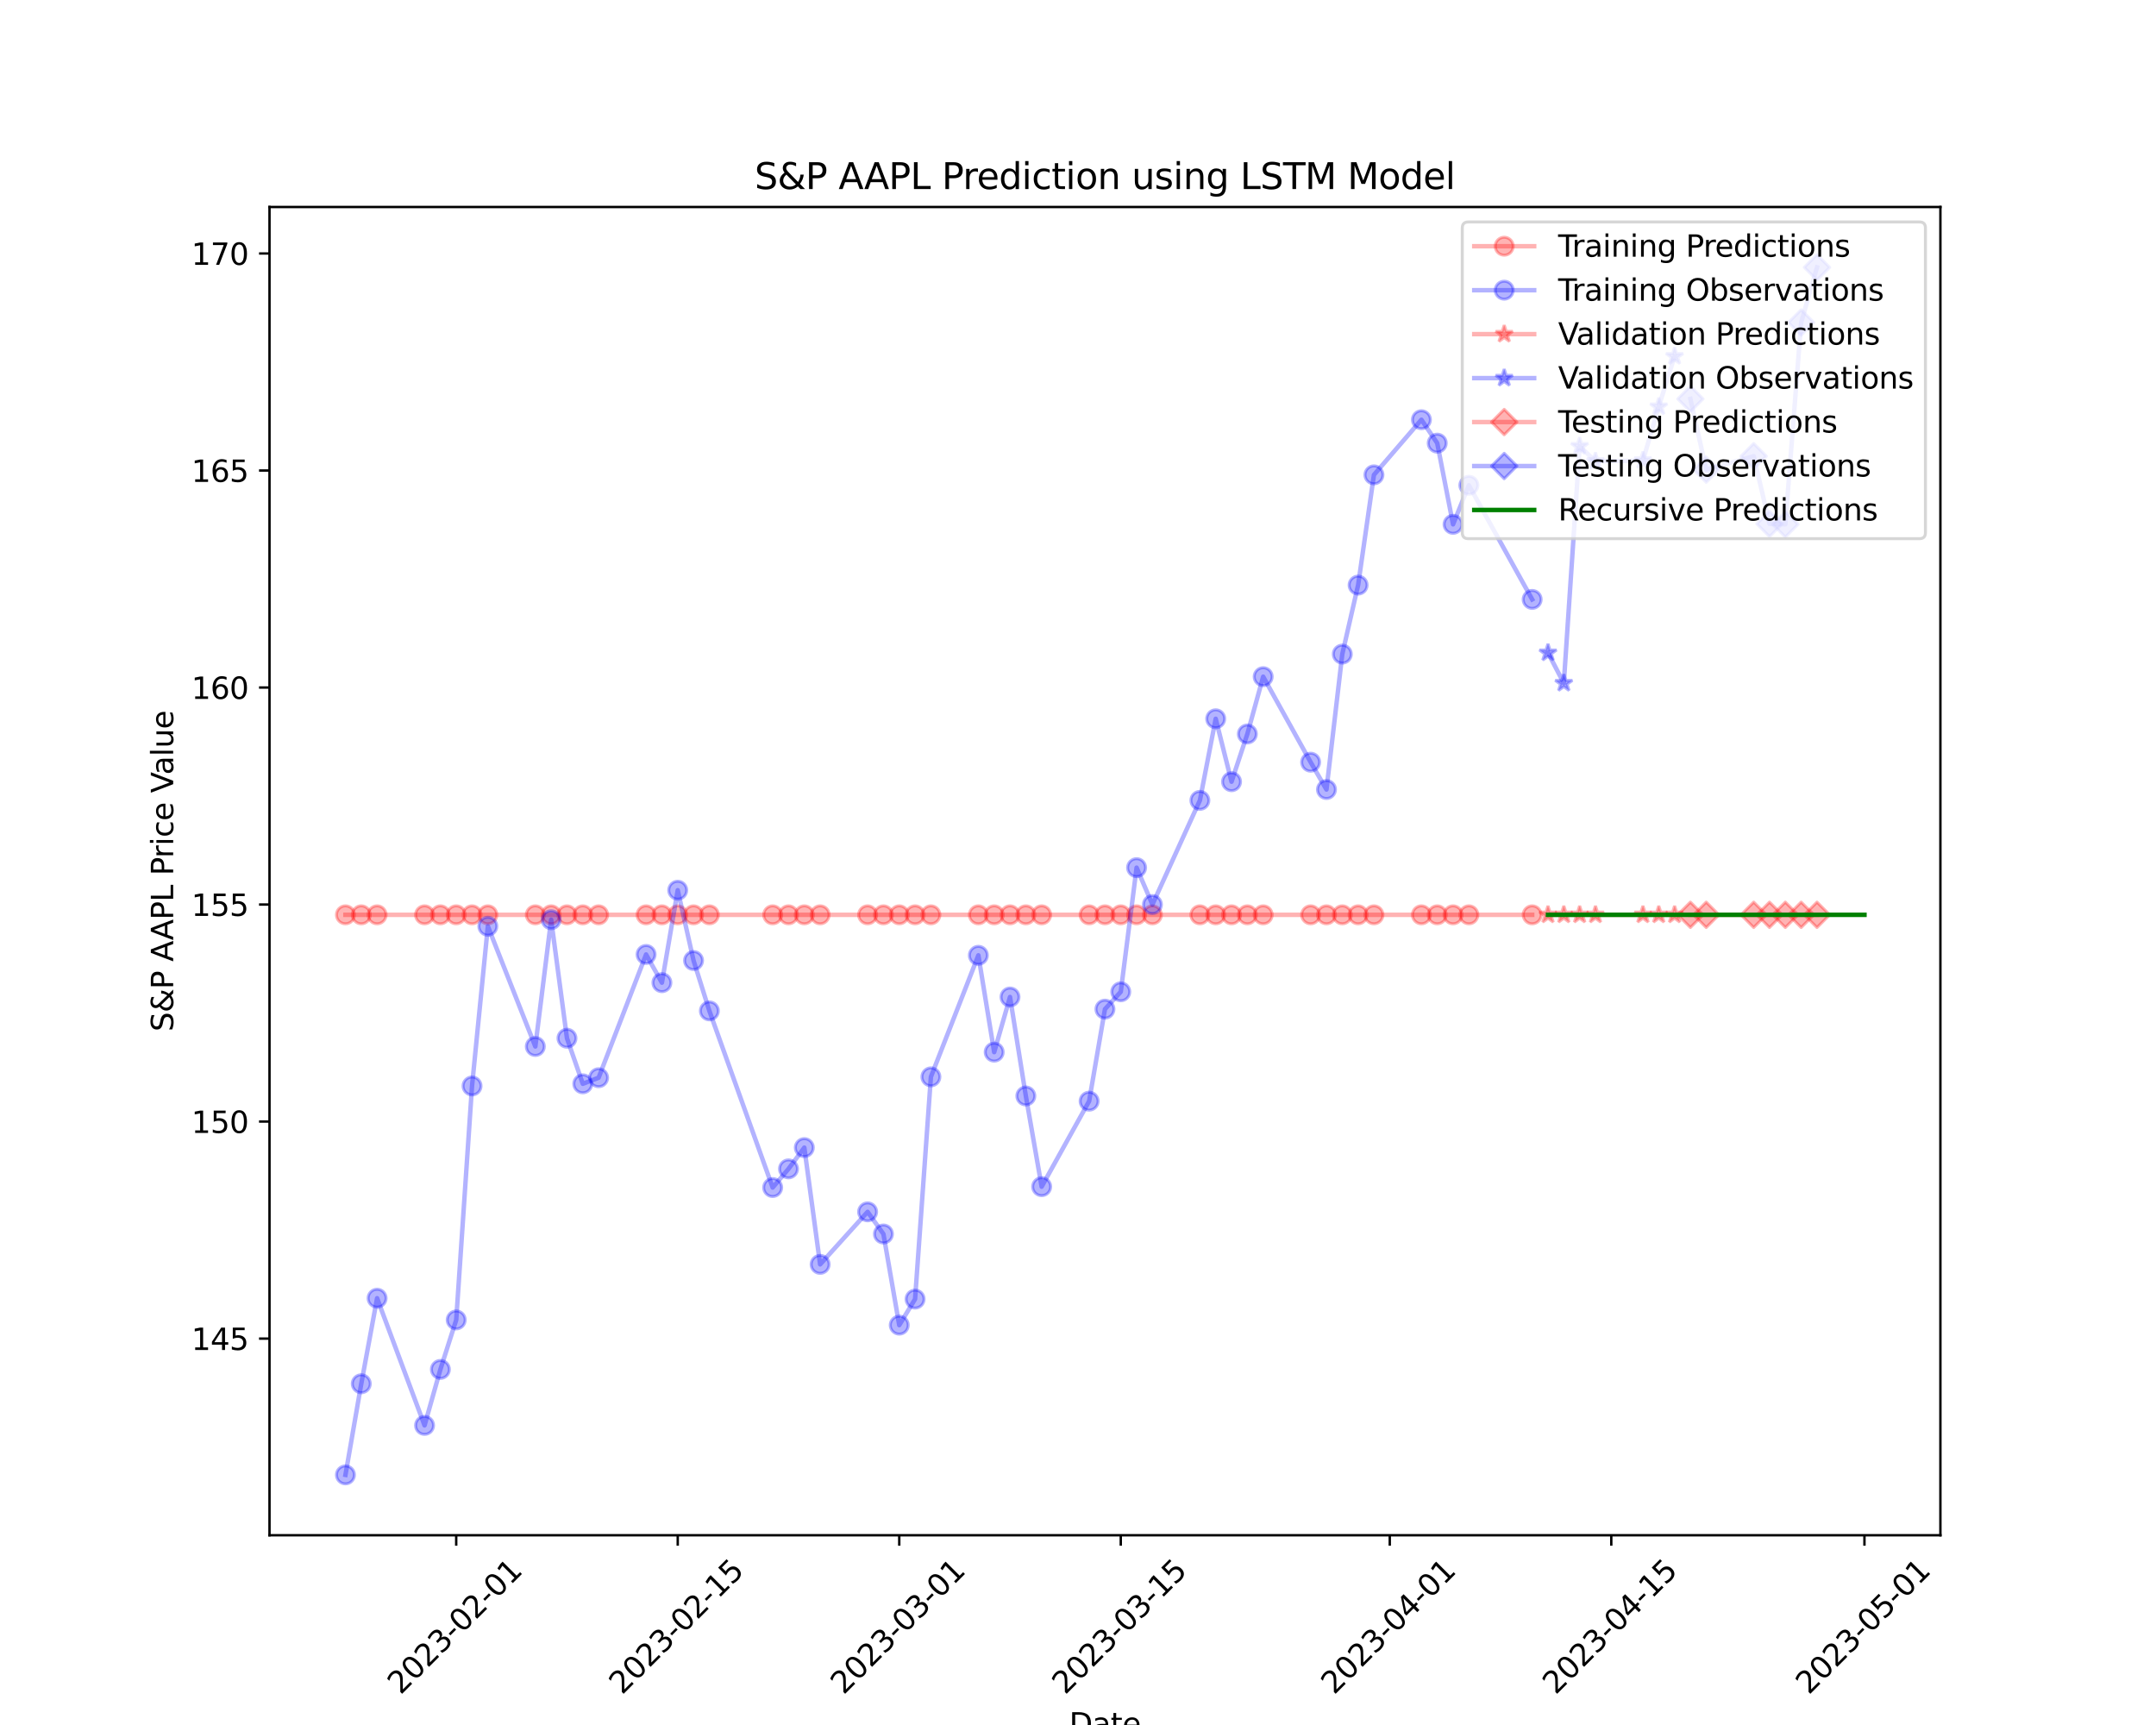 <?xml version="1.0" encoding="utf-8" standalone="no"?>
<!DOCTYPE svg PUBLIC "-//W3C//DTD SVG 1.1//EN"
  "http://www.w3.org/Graphics/SVG/1.1/DTD/svg11.dtd">
<svg xmlns:xlink="http://www.w3.org/1999/xlink" width="720pt" height="576pt" viewBox="0 0 720 576" xmlns="http://www.w3.org/2000/svg" version="1.1">
 <defs>
  <style type="text/css">*{stroke-linejoin: round; stroke-linecap: butt}</style>
 </defs>
 <g id="figure_1">
  <g id="patch_1">
   <path d="M 0 576 
L 720 576 
L 720 0 
L 0 0 
z
" style="fill: #ffffff"/>
  </g>
  <g id="axes_1">
   <g id="patch_2">
    <path d="M 90 512.64 
L 648 512.64 
L 648 69.12 
L 90 69.12 
z
" style="fill: #ffffff"/>
   </g>
   <g id="matplotlib.axis_1">
    <g id="xtick_1">
     <g id="line2d_1">
      <defs>
       <path id="me176cbee18" d="M 0 0 
L 0 3.5 
" style="stroke: #000000; stroke-width: 0.8"/>
      </defs>
      <g>
       <use xlink:href="#me176cbee18" x="152.352" y="512.64" style="stroke: #000000; stroke-width: 0.8"/>
      </g>
     </g>
     <g id="text_1">
      <!-- 2023-02-01 -->
      <g transform="translate(133.756 566.107) rotate(-45) scale(0.1 -0.1)">
       <defs>
        <path id="DejaVuSans-32" d="M 1228 531 
L 3431 531 
L 3431 0 
L 469 0 
L 469 531 
Q 828 903 1448 1529 
Q 2069 2156 2228 2338 
Q 2531 2678 2651 2914 
Q 2772 3150 2772 3378 
Q 2772 3750 2511 3984 
Q 2250 4219 1831 4219 
Q 1534 4219 1204 4116 
Q 875 4013 500 3803 
L 500 4441 
Q 881 4594 1212 4672 
Q 1544 4750 1819 4750 
Q 2544 4750 2975 4387 
Q 3406 4025 3406 3419 
Q 3406 3131 3298 2873 
Q 3191 2616 2906 2266 
Q 2828 2175 2409 1742 
Q 1991 1309 1228 531 
z
" transform="scale(0.016)"/>
        <path id="DejaVuSans-30" d="M 2034 4250 
Q 1547 4250 1301 3770 
Q 1056 3291 1056 2328 
Q 1056 1369 1301 889 
Q 1547 409 2034 409 
Q 2525 409 2770 889 
Q 3016 1369 3016 2328 
Q 3016 3291 2770 3770 
Q 2525 4250 2034 4250 
z
M 2034 4750 
Q 2819 4750 3233 4129 
Q 3647 3509 3647 2328 
Q 3647 1150 3233 529 
Q 2819 -91 2034 -91 
Q 1250 -91 836 529 
Q 422 1150 422 2328 
Q 422 3509 836 4129 
Q 1250 4750 2034 4750 
z
" transform="scale(0.016)"/>
        <path id="DejaVuSans-33" d="M 2597 2516 
Q 3050 2419 3304 2112 
Q 3559 1806 3559 1356 
Q 3559 666 3084 287 
Q 2609 -91 1734 -91 
Q 1441 -91 1130 -33 
Q 819 25 488 141 
L 488 750 
Q 750 597 1062 519 
Q 1375 441 1716 441 
Q 2309 441 2620 675 
Q 2931 909 2931 1356 
Q 2931 1769 2642 2001 
Q 2353 2234 1838 2234 
L 1294 2234 
L 1294 2753 
L 1863 2753 
Q 2328 2753 2575 2939 
Q 2822 3125 2822 3475 
Q 2822 3834 2567 4026 
Q 2313 4219 1838 4219 
Q 1578 4219 1281 4162 
Q 984 4106 628 3988 
L 628 4550 
Q 988 4650 1302 4700 
Q 1616 4750 1894 4750 
Q 2613 4750 3031 4423 
Q 3450 4097 3450 3541 
Q 3450 3153 3228 2886 
Q 3006 2619 2597 2516 
z
" transform="scale(0.016)"/>
        <path id="DejaVuSans-2d" d="M 313 2009 
L 1997 2009 
L 1997 1497 
L 313 1497 
L 313 2009 
z
" transform="scale(0.016)"/>
        <path id="DejaVuSans-31" d="M 794 531 
L 1825 531 
L 1825 4091 
L 703 3866 
L 703 4441 
L 1819 4666 
L 2450 4666 
L 2450 531 
L 3481 531 
L 3481 0 
L 794 0 
L 794 531 
z
" transform="scale(0.016)"/>
       </defs>
       <use xlink:href="#DejaVuSans-32"/>
       <use xlink:href="#DejaVuSans-30" x="63.623"/>
       <use xlink:href="#DejaVuSans-32" x="127.246"/>
       <use xlink:href="#DejaVuSans-33" x="190.869"/>
       <use xlink:href="#DejaVuSans-2d" x="254.492"/>
       <use xlink:href="#DejaVuSans-30" x="290.576"/>
       <use xlink:href="#DejaVuSans-32" x="354.199"/>
       <use xlink:href="#DejaVuSans-2d" x="417.822"/>
       <use xlink:href="#DejaVuSans-30" x="453.906"/>
       <use xlink:href="#DejaVuSans-31" x="517.529"/>
      </g>
     </g>
    </g>
    <g id="xtick_2">
     <g id="line2d_2">
      <g>
       <use xlink:href="#me176cbee18" x="226.33" y="512.64" style="stroke: #000000; stroke-width: 0.8"/>
      </g>
     </g>
     <g id="text_2">
      <!-- 2023-02-15 -->
      <g transform="translate(207.734 566.107) rotate(-45) scale(0.1 -0.1)">
       <defs>
        <path id="DejaVuSans-35" d="M 691 4666 
L 3169 4666 
L 3169 4134 
L 1269 4134 
L 1269 2991 
Q 1406 3038 1543 3061 
Q 1681 3084 1819 3084 
Q 2600 3084 3056 2656 
Q 3513 2228 3513 1497 
Q 3513 744 3044 326 
Q 2575 -91 1722 -91 
Q 1428 -91 1123 -41 
Q 819 9 494 109 
L 494 744 
Q 775 591 1075 516 
Q 1375 441 1709 441 
Q 2250 441 2565 725 
Q 2881 1009 2881 1497 
Q 2881 1984 2565 2268 
Q 2250 2553 1709 2553 
Q 1456 2553 1204 2497 
Q 953 2441 691 2322 
L 691 4666 
z
" transform="scale(0.016)"/>
       </defs>
       <use xlink:href="#DejaVuSans-32"/>
       <use xlink:href="#DejaVuSans-30" x="63.623"/>
       <use xlink:href="#DejaVuSans-32" x="127.246"/>
       <use xlink:href="#DejaVuSans-33" x="190.869"/>
       <use xlink:href="#DejaVuSans-2d" x="254.492"/>
       <use xlink:href="#DejaVuSans-30" x="290.576"/>
       <use xlink:href="#DejaVuSans-32" x="354.199"/>
       <use xlink:href="#DejaVuSans-2d" x="417.822"/>
       <use xlink:href="#DejaVuSans-31" x="453.906"/>
       <use xlink:href="#DejaVuSans-35" x="517.529"/>
      </g>
     </g>
    </g>
    <g id="xtick_3">
     <g id="line2d_3">
      <g>
       <use xlink:href="#me176cbee18" x="300.307" y="512.64" style="stroke: #000000; stroke-width: 0.8"/>
      </g>
     </g>
     <g id="text_3">
      <!-- 2023-03-01 -->
      <g transform="translate(281.711 566.107) rotate(-45) scale(0.1 -0.1)">
       <use xlink:href="#DejaVuSans-32"/>
       <use xlink:href="#DejaVuSans-30" x="63.623"/>
       <use xlink:href="#DejaVuSans-32" x="127.246"/>
       <use xlink:href="#DejaVuSans-33" x="190.869"/>
       <use xlink:href="#DejaVuSans-2d" x="254.492"/>
       <use xlink:href="#DejaVuSans-30" x="290.576"/>
       <use xlink:href="#DejaVuSans-33" x="354.199"/>
       <use xlink:href="#DejaVuSans-2d" x="417.822"/>
       <use xlink:href="#DejaVuSans-30" x="453.906"/>
       <use xlink:href="#DejaVuSans-31" x="517.529"/>
      </g>
     </g>
    </g>
    <g id="xtick_4">
     <g id="line2d_4">
      <g>
       <use xlink:href="#me176cbee18" x="374.284" y="512.64" style="stroke: #000000; stroke-width: 0.8"/>
      </g>
     </g>
     <g id="text_4">
      <!-- 2023-03-15 -->
      <g transform="translate(355.688 566.107) rotate(-45) scale(0.1 -0.1)">
       <use xlink:href="#DejaVuSans-32"/>
       <use xlink:href="#DejaVuSans-30" x="63.623"/>
       <use xlink:href="#DejaVuSans-32" x="127.246"/>
       <use xlink:href="#DejaVuSans-33" x="190.869"/>
       <use xlink:href="#DejaVuSans-2d" x="254.492"/>
       <use xlink:href="#DejaVuSans-30" x="290.576"/>
       <use xlink:href="#DejaVuSans-33" x="354.199"/>
       <use xlink:href="#DejaVuSans-2d" x="417.822"/>
       <use xlink:href="#DejaVuSans-31" x="453.906"/>
       <use xlink:href="#DejaVuSans-35" x="517.529"/>
      </g>
     </g>
    </g>
    <g id="xtick_5">
     <g id="line2d_5">
      <g>
       <use xlink:href="#me176cbee18" x="464.114" y="512.64" style="stroke: #000000; stroke-width: 0.8"/>
      </g>
     </g>
     <g id="text_5">
      <!-- 2023-04-01 -->
      <g transform="translate(445.518 566.107) rotate(-45) scale(0.1 -0.1)">
       <defs>
        <path id="DejaVuSans-34" d="M 2419 4116 
L 825 1625 
L 2419 1625 
L 2419 4116 
z
M 2253 4666 
L 3047 4666 
L 3047 1625 
L 3713 1625 
L 3713 1100 
L 3047 1100 
L 3047 0 
L 2419 0 
L 2419 1100 
L 313 1100 
L 313 1709 
L 2253 4666 
z
" transform="scale(0.016)"/>
       </defs>
       <use xlink:href="#DejaVuSans-32"/>
       <use xlink:href="#DejaVuSans-30" x="63.623"/>
       <use xlink:href="#DejaVuSans-32" x="127.246"/>
       <use xlink:href="#DejaVuSans-33" x="190.869"/>
       <use xlink:href="#DejaVuSans-2d" x="254.492"/>
       <use xlink:href="#DejaVuSans-30" x="290.576"/>
       <use xlink:href="#DejaVuSans-34" x="354.199"/>
       <use xlink:href="#DejaVuSans-2d" x="417.822"/>
       <use xlink:href="#DejaVuSans-30" x="453.906"/>
       <use xlink:href="#DejaVuSans-31" x="517.529"/>
      </g>
     </g>
    </g>
    <g id="xtick_6">
     <g id="line2d_6">
      <g>
       <use xlink:href="#me176cbee18" x="538.091" y="512.64" style="stroke: #000000; stroke-width: 0.8"/>
      </g>
     </g>
     <g id="text_6">
      <!-- 2023-04-15 -->
      <g transform="translate(519.495 566.107) rotate(-45) scale(0.1 -0.1)">
       <use xlink:href="#DejaVuSans-32"/>
       <use xlink:href="#DejaVuSans-30" x="63.623"/>
       <use xlink:href="#DejaVuSans-32" x="127.246"/>
       <use xlink:href="#DejaVuSans-33" x="190.869"/>
       <use xlink:href="#DejaVuSans-2d" x="254.492"/>
       <use xlink:href="#DejaVuSans-30" x="290.576"/>
       <use xlink:href="#DejaVuSans-34" x="354.199"/>
       <use xlink:href="#DejaVuSans-2d" x="417.822"/>
       <use xlink:href="#DejaVuSans-31" x="453.906"/>
       <use xlink:href="#DejaVuSans-35" x="517.529"/>
      </g>
     </g>
    </g>
    <g id="xtick_7">
     <g id="line2d_7">
      <g>
       <use xlink:href="#me176cbee18" x="622.636" y="512.64" style="stroke: #000000; stroke-width: 0.8"/>
      </g>
     </g>
     <g id="text_7">
      <!-- 2023-05-01 -->
      <g transform="translate(604.041 566.107) rotate(-45) scale(0.1 -0.1)">
       <use xlink:href="#DejaVuSans-32"/>
       <use xlink:href="#DejaVuSans-30" x="63.623"/>
       <use xlink:href="#DejaVuSans-32" x="127.246"/>
       <use xlink:href="#DejaVuSans-33" x="190.869"/>
       <use xlink:href="#DejaVuSans-2d" x="254.492"/>
       <use xlink:href="#DejaVuSans-30" x="290.576"/>
       <use xlink:href="#DejaVuSans-35" x="354.199"/>
       <use xlink:href="#DejaVuSans-2d" x="417.822"/>
       <use xlink:href="#DejaVuSans-30" x="453.906"/>
       <use xlink:href="#DejaVuSans-31" x="517.529"/>
      </g>
     </g>
    </g>
    <g id="text_8">
     <!-- Date -->
     <g transform="translate(357.049 579.176) scale(0.1 -0.1)">
      <defs>
       <path id="DejaVuSans-44" d="M 1259 4147 
L 1259 519 
L 2022 519 
Q 2988 519 3436 956 
Q 3884 1394 3884 2338 
Q 3884 3275 3436 3711 
Q 2988 4147 2022 4147 
L 1259 4147 
z
M 628 4666 
L 1925 4666 
Q 3281 4666 3915 4102 
Q 4550 3538 4550 2338 
Q 4550 1131 3912 565 
Q 3275 0 1925 0 
L 628 0 
L 628 4666 
z
" transform="scale(0.016)"/>
       <path id="DejaVuSans-61" d="M 2194 1759 
Q 1497 1759 1228 1600 
Q 959 1441 959 1056 
Q 959 750 1161 570 
Q 1363 391 1709 391 
Q 2188 391 2477 730 
Q 2766 1069 2766 1631 
L 2766 1759 
L 2194 1759 
z
M 3341 1997 
L 3341 0 
L 2766 0 
L 2766 531 
Q 2569 213 2275 61 
Q 1981 -91 1556 -91 
Q 1019 -91 701 211 
Q 384 513 384 1019 
Q 384 1609 779 1909 
Q 1175 2209 1959 2209 
L 2766 2209 
L 2766 2266 
Q 2766 2663 2505 2880 
Q 2244 3097 1772 3097 
Q 1472 3097 1187 3025 
Q 903 2953 641 2809 
L 641 3341 
Q 956 3463 1253 3523 
Q 1550 3584 1831 3584 
Q 2591 3584 2966 3190 
Q 3341 2797 3341 1997 
z
" transform="scale(0.016)"/>
       <path id="DejaVuSans-74" d="M 1172 4494 
L 1172 3500 
L 2356 3500 
L 2356 3053 
L 1172 3053 
L 1172 1153 
Q 1172 725 1289 603 
Q 1406 481 1766 481 
L 2356 481 
L 2356 0 
L 1766 0 
Q 1100 0 847 248 
Q 594 497 594 1153 
L 594 3053 
L 172 3053 
L 172 3500 
L 594 3500 
L 594 4494 
L 1172 4494 
z
" transform="scale(0.016)"/>
       <path id="DejaVuSans-65" d="M 3597 1894 
L 3597 1613 
L 953 1613 
Q 991 1019 1311 708 
Q 1631 397 2203 397 
Q 2534 397 2845 478 
Q 3156 559 3463 722 
L 3463 178 
Q 3153 47 2828 -22 
Q 2503 -91 2169 -91 
Q 1331 -91 842 396 
Q 353 884 353 1716 
Q 353 2575 817 3079 
Q 1281 3584 2069 3584 
Q 2775 3584 3186 3129 
Q 3597 2675 3597 1894 
z
M 3022 2063 
Q 3016 2534 2758 2815 
Q 2500 3097 2075 3097 
Q 1594 3097 1305 2825 
Q 1016 2553 972 2059 
L 3022 2063 
z
" transform="scale(0.016)"/>
      </defs>
      <use xlink:href="#DejaVuSans-44"/>
      <use xlink:href="#DejaVuSans-61" x="77.002"/>
      <use xlink:href="#DejaVuSans-74" x="138.281"/>
      <use xlink:href="#DejaVuSans-65" x="177.49"/>
     </g>
    </g>
   </g>
   <g id="matplotlib.axis_2">
    <g id="ytick_1">
     <g id="line2d_8">
      <defs>
       <path id="m7f76860b5e" d="M 0 0 
L -3.5 0 
" style="stroke: #000000; stroke-width: 0.8"/>
      </defs>
      <g>
       <use xlink:href="#m7f76860b5e" x="90" y="446.971" style="stroke: #000000; stroke-width: 0.8"/>
      </g>
     </g>
     <g id="text_9">
      <!-- 145 -->
      <g transform="translate(63.913 450.771) scale(0.1 -0.1)">
       <use xlink:href="#DejaVuSans-31"/>
       <use xlink:href="#DejaVuSans-34" x="63.623"/>
       <use xlink:href="#DejaVuSans-35" x="127.246"/>
      </g>
     </g>
    </g>
    <g id="ytick_2">
     <g id="line2d_9">
      <g>
       <use xlink:href="#m7f76860b5e" x="90" y="374.506" style="stroke: #000000; stroke-width: 0.8"/>
      </g>
     </g>
     <g id="text_10">
      <!-- 150 -->
      <g transform="translate(63.913 378.305) scale(0.1 -0.1)">
       <use xlink:href="#DejaVuSans-31"/>
       <use xlink:href="#DejaVuSans-35" x="63.623"/>
       <use xlink:href="#DejaVuSans-30" x="127.246"/>
      </g>
     </g>
    </g>
    <g id="ytick_3">
     <g id="line2d_10">
      <g>
       <use xlink:href="#m7f76860b5e" x="90" y="302.04" style="stroke: #000000; stroke-width: 0.8"/>
      </g>
     </g>
     <g id="text_11">
      <!-- 155 -->
      <g transform="translate(63.913 305.839) scale(0.1 -0.1)">
       <use xlink:href="#DejaVuSans-31"/>
       <use xlink:href="#DejaVuSans-35" x="63.623"/>
       <use xlink:href="#DejaVuSans-35" x="127.246"/>
      </g>
     </g>
    </g>
    <g id="ytick_4">
     <g id="line2d_11">
      <g>
       <use xlink:href="#m7f76860b5e" x="90" y="229.574" style="stroke: #000000; stroke-width: 0.8"/>
      </g>
     </g>
     <g id="text_12">
      <!-- 160 -->
      <g transform="translate(63.913 233.373) scale(0.1 -0.1)">
       <defs>
        <path id="DejaVuSans-36" d="M 2113 2584 
Q 1688 2584 1439 2293 
Q 1191 2003 1191 1497 
Q 1191 994 1439 701 
Q 1688 409 2113 409 
Q 2538 409 2786 701 
Q 3034 994 3034 1497 
Q 3034 2003 2786 2293 
Q 2538 2584 2113 2584 
z
M 3366 4563 
L 3366 3988 
Q 3128 4100 2886 4159 
Q 2644 4219 2406 4219 
Q 1781 4219 1451 3797 
Q 1122 3375 1075 2522 
Q 1259 2794 1537 2939 
Q 1816 3084 2150 3084 
Q 2853 3084 3261 2657 
Q 3669 2231 3669 1497 
Q 3669 778 3244 343 
Q 2819 -91 2113 -91 
Q 1303 -91 875 529 
Q 447 1150 447 2328 
Q 447 3434 972 4092 
Q 1497 4750 2381 4750 
Q 2619 4750 2861 4703 
Q 3103 4656 3366 4563 
z
" transform="scale(0.016)"/>
       </defs>
       <use xlink:href="#DejaVuSans-31"/>
       <use xlink:href="#DejaVuSans-36" x="63.623"/>
       <use xlink:href="#DejaVuSans-30" x="127.246"/>
      </g>
     </g>
    </g>
    <g id="ytick_5">
     <g id="line2d_12">
      <g>
       <use xlink:href="#m7f76860b5e" x="90" y="157.108" style="stroke: #000000; stroke-width: 0.8"/>
      </g>
     </g>
     <g id="text_13">
      <!-- 165 -->
      <g transform="translate(63.913 160.907) scale(0.1 -0.1)">
       <use xlink:href="#DejaVuSans-31"/>
       <use xlink:href="#DejaVuSans-36" x="63.623"/>
       <use xlink:href="#DejaVuSans-35" x="127.246"/>
      </g>
     </g>
    </g>
    <g id="ytick_6">
     <g id="line2d_13">
      <g>
       <use xlink:href="#m7f76860b5e" x="90" y="84.642" style="stroke: #000000; stroke-width: 0.8"/>
      </g>
     </g>
     <g id="text_14">
      <!-- 170 -->
      <g transform="translate(63.913 88.441) scale(0.1 -0.1)">
       <defs>
        <path id="DejaVuSans-37" d="M 525 4666 
L 3525 4666 
L 3525 4397 
L 1831 0 
L 1172 0 
L 2766 4134 
L 525 4134 
L 525 4666 
z
" transform="scale(0.016)"/>
       </defs>
       <use xlink:href="#DejaVuSans-31"/>
       <use xlink:href="#DejaVuSans-37" x="63.623"/>
       <use xlink:href="#DejaVuSans-30" x="127.246"/>
      </g>
     </g>
    </g>
    <g id="text_15">
     <!-- S&amp;P AAPL Price Value -->
     <g transform="translate(57.833 344.443) rotate(-90) scale(0.1 -0.1)">
      <defs>
       <path id="DejaVuSans-53" d="M 3425 4513 
L 3425 3897 
Q 3066 4069 2747 4153 
Q 2428 4238 2131 4238 
Q 1616 4238 1336 4038 
Q 1056 3838 1056 3469 
Q 1056 3159 1242 3001 
Q 1428 2844 1947 2747 
L 2328 2669 
Q 3034 2534 3370 2195 
Q 3706 1856 3706 1288 
Q 3706 609 3251 259 
Q 2797 -91 1919 -91 
Q 1588 -91 1214 -16 
Q 841 59 441 206 
L 441 856 
Q 825 641 1194 531 
Q 1563 422 1919 422 
Q 2459 422 2753 634 
Q 3047 847 3047 1241 
Q 3047 1584 2836 1778 
Q 2625 1972 2144 2069 
L 1759 2144 
Q 1053 2284 737 2584 
Q 422 2884 422 3419 
Q 422 4038 858 4394 
Q 1294 4750 2059 4750 
Q 2388 4750 2728 4690 
Q 3069 4631 3425 4513 
z
" transform="scale(0.016)"/>
       <path id="DejaVuSans-26" d="M 1556 2509 
Q 1272 2256 1139 2004 
Q 1006 1753 1006 1478 
Q 1006 1022 1337 719 
Q 1669 416 2169 416 
Q 2466 416 2725 514 
Q 2984 613 3213 813 
L 1556 2509 
z
M 1997 2859 
L 3584 1234 
Q 3769 1513 3872 1830 
Q 3975 2147 3994 2503 
L 4575 2503 
Q 4538 2091 4375 1687 
Q 4213 1284 3922 891 
L 4794 0 
L 4006 0 
L 3559 459 
Q 3234 181 2878 45 
Q 2522 -91 2113 -91 
Q 1359 -91 881 339 
Q 403 769 403 1441 
Q 403 1841 612 2192 
Q 822 2544 1241 2853 
Q 1091 3050 1012 3245 
Q 934 3441 934 3628 
Q 934 4134 1281 4442 
Q 1628 4750 2203 4750 
Q 2463 4750 2720 4694 
Q 2978 4638 3244 4525 
L 3244 3956 
Q 2972 4103 2725 4179 
Q 2478 4256 2266 4256 
Q 1938 4256 1733 4082 
Q 1528 3909 1528 3634 
Q 1528 3475 1620 3314 
Q 1713 3153 1997 2859 
z
" transform="scale(0.016)"/>
       <path id="DejaVuSans-50" d="M 1259 4147 
L 1259 2394 
L 2053 2394 
Q 2494 2394 2734 2622 
Q 2975 2850 2975 3272 
Q 2975 3691 2734 3919 
Q 2494 4147 2053 4147 
L 1259 4147 
z
M 628 4666 
L 2053 4666 
Q 2838 4666 3239 4311 
Q 3641 3956 3641 3272 
Q 3641 2581 3239 2228 
Q 2838 1875 2053 1875 
L 1259 1875 
L 1259 0 
L 628 0 
L 628 4666 
z
" transform="scale(0.016)"/>
       <path id="DejaVuSans-20" transform="scale(0.016)"/>
       <path id="DejaVuSans-41" d="M 2188 4044 
L 1331 1722 
L 3047 1722 
L 2188 4044 
z
M 1831 4666 
L 2547 4666 
L 4325 0 
L 3669 0 
L 3244 1197 
L 1141 1197 
L 716 0 
L 50 0 
L 1831 4666 
z
" transform="scale(0.016)"/>
       <path id="DejaVuSans-4c" d="M 628 4666 
L 1259 4666 
L 1259 531 
L 3531 531 
L 3531 0 
L 628 0 
L 628 4666 
z
" transform="scale(0.016)"/>
       <path id="DejaVuSans-72" d="M 2631 2963 
Q 2534 3019 2420 3045 
Q 2306 3072 2169 3072 
Q 1681 3072 1420 2755 
Q 1159 2438 1159 1844 
L 1159 0 
L 581 0 
L 581 3500 
L 1159 3500 
L 1159 2956 
Q 1341 3275 1631 3429 
Q 1922 3584 2338 3584 
Q 2397 3584 2469 3576 
Q 2541 3569 2628 3553 
L 2631 2963 
z
" transform="scale(0.016)"/>
       <path id="DejaVuSans-69" d="M 603 3500 
L 1178 3500 
L 1178 0 
L 603 0 
L 603 3500 
z
M 603 4863 
L 1178 4863 
L 1178 4134 
L 603 4134 
L 603 4863 
z
" transform="scale(0.016)"/>
       <path id="DejaVuSans-63" d="M 3122 3366 
L 3122 2828 
Q 2878 2963 2633 3030 
Q 2388 3097 2138 3097 
Q 1578 3097 1268 2742 
Q 959 2388 959 1747 
Q 959 1106 1268 751 
Q 1578 397 2138 397 
Q 2388 397 2633 464 
Q 2878 531 3122 666 
L 3122 134 
Q 2881 22 2623 -34 
Q 2366 -91 2075 -91 
Q 1284 -91 818 406 
Q 353 903 353 1747 
Q 353 2603 823 3093 
Q 1294 3584 2113 3584 
Q 2378 3584 2631 3529 
Q 2884 3475 3122 3366 
z
" transform="scale(0.016)"/>
       <path id="DejaVuSans-56" d="M 1831 0 
L 50 4666 
L 709 4666 
L 2188 738 
L 3669 4666 
L 4325 4666 
L 2547 0 
L 1831 0 
z
" transform="scale(0.016)"/>
       <path id="DejaVuSans-6c" d="M 603 4863 
L 1178 4863 
L 1178 0 
L 603 0 
L 603 4863 
z
" transform="scale(0.016)"/>
       <path id="DejaVuSans-75" d="M 544 1381 
L 544 3500 
L 1119 3500 
L 1119 1403 
Q 1119 906 1312 657 
Q 1506 409 1894 409 
Q 2359 409 2629 706 
Q 2900 1003 2900 1516 
L 2900 3500 
L 3475 3500 
L 3475 0 
L 2900 0 
L 2900 538 
Q 2691 219 2414 64 
Q 2138 -91 1772 -91 
Q 1169 -91 856 284 
Q 544 659 544 1381 
z
M 1991 3584 
L 1991 3584 
z
" transform="scale(0.016)"/>
      </defs>
      <use xlink:href="#DejaVuSans-53"/>
      <use xlink:href="#DejaVuSans-26" x="63.477"/>
      <use xlink:href="#DejaVuSans-50" x="141.455"/>
      <use xlink:href="#DejaVuSans-20" x="201.758"/>
      <use xlink:href="#DejaVuSans-41" x="233.545"/>
      <use xlink:href="#DejaVuSans-41" x="304.703"/>
      <use xlink:href="#DejaVuSans-50" x="373.111"/>
      <use xlink:href="#DejaVuSans-4c" x="433.414"/>
      <use xlink:href="#DejaVuSans-20" x="489.127"/>
      <use xlink:href="#DejaVuSans-50" x="520.914"/>
      <use xlink:href="#DejaVuSans-72" x="579.467"/>
      <use xlink:href="#DejaVuSans-69" x="620.58"/>
      <use xlink:href="#DejaVuSans-63" x="648.363"/>
      <use xlink:href="#DejaVuSans-65" x="703.344"/>
      <use xlink:href="#DejaVuSans-20" x="764.867"/>
      <use xlink:href="#DejaVuSans-56" x="796.654"/>
      <use xlink:href="#DejaVuSans-61" x="857.312"/>
      <use xlink:href="#DejaVuSans-6c" x="918.592"/>
      <use xlink:href="#DejaVuSans-75" x="946.375"/>
      <use xlink:href="#DejaVuSans-65" x="1009.754"/>
     </g>
    </g>
   </g>
   <g id="line2d_14">
    <path d="M 115.364 305.47 
L 120.648 305.47 
L 125.932 305.47 
L 141.784 305.47 
L 147.068 305.47 
L 152.352 305.47 
L 157.636 305.47 
L 162.92 305.47 
L 178.773 305.47 
L 184.057 305.47 
L 189.341 305.47 
L 194.625 305.47 
L 199.909 305.47 
L 215.761 305.47 
L 221.045 305.47 
L 226.33 305.47 
L 231.614 305.47 
L 236.898 305.47 
L 258.034 305.47 
L 263.318 305.47 
L 268.602 305.47 
L 273.886 305.47 
L 289.739 305.47 
L 295.023 305.47 
L 300.307 305.47 
L 305.591 305.47 
L 310.875 305.47 
L 326.727 305.47 
L 332.011 305.47 
L 337.295 305.47 
L 342.58 305.47 
L 347.864 305.47 
L 363.716 305.47 
L 369 305.47 
L 374.284 305.47 
L 379.568 305.47 
L 384.852 305.47 
L 400.705 305.47 
L 405.989 305.47 
L 411.273 305.47 
L 416.557 305.47 
L 421.841 305.47 
L 437.693 305.47 
L 442.977 305.47 
L 448.261 305.47 
L 453.545 305.47 
L 458.83 305.47 
L 474.682 305.47 
L 479.966 305.47 
L 485.25 305.47 
L 490.534 305.47 
L 511.67 305.47 
" clip-path="url(#p61cd19adbb)" style="fill: none; stroke: #ff0000; stroke-opacity: 0.3; stroke-width: 1.5; stroke-linecap: square"/>
    <defs>
     <path id="m587781d5b0" d="M 0 3 
C 0.796 3 1.559 2.684 2.121 2.121 
C 2.684 1.559 3 0.796 3 0 
C 3 -0.796 2.684 -1.559 2.121 -2.121 
C 1.559 -2.684 0.796 -3 0 -3 
C -0.796 -3 -1.559 -2.684 -2.121 -2.121 
C -2.684 -1.559 -3 -0.796 -3 0 
C -3 0.796 -2.684 1.559 -2.121 2.121 
C -1.559 2.684 -0.796 3 0 3 
z
" style="stroke: #ff0000; stroke-opacity: 0.3"/>
    </defs>
    <g clip-path="url(#p61cd19adbb)">
     <use xlink:href="#m587781d5b0" x="115.364" y="305.47" style="fill: #ff0000; fill-opacity: 0.3; stroke: #ff0000; stroke-opacity: 0.3"/>
     <use xlink:href="#m587781d5b0" x="120.648" y="305.47" style="fill: #ff0000; fill-opacity: 0.3; stroke: #ff0000; stroke-opacity: 0.3"/>
     <use xlink:href="#m587781d5b0" x="125.932" y="305.47" style="fill: #ff0000; fill-opacity: 0.3; stroke: #ff0000; stroke-opacity: 0.3"/>
     <use xlink:href="#m587781d5b0" x="141.784" y="305.47" style="fill: #ff0000; fill-opacity: 0.3; stroke: #ff0000; stroke-opacity: 0.3"/>
     <use xlink:href="#m587781d5b0" x="147.068" y="305.47" style="fill: #ff0000; fill-opacity: 0.3; stroke: #ff0000; stroke-opacity: 0.3"/>
     <use xlink:href="#m587781d5b0" x="152.352" y="305.47" style="fill: #ff0000; fill-opacity: 0.3; stroke: #ff0000; stroke-opacity: 0.3"/>
     <use xlink:href="#m587781d5b0" x="157.636" y="305.47" style="fill: #ff0000; fill-opacity: 0.3; stroke: #ff0000; stroke-opacity: 0.3"/>
     <use xlink:href="#m587781d5b0" x="162.92" y="305.47" style="fill: #ff0000; fill-opacity: 0.3; stroke: #ff0000; stroke-opacity: 0.3"/>
     <use xlink:href="#m587781d5b0" x="178.773" y="305.47" style="fill: #ff0000; fill-opacity: 0.3; stroke: #ff0000; stroke-opacity: 0.3"/>
     <use xlink:href="#m587781d5b0" x="184.057" y="305.47" style="fill: #ff0000; fill-opacity: 0.3; stroke: #ff0000; stroke-opacity: 0.3"/>
     <use xlink:href="#m587781d5b0" x="189.341" y="305.47" style="fill: #ff0000; fill-opacity: 0.3; stroke: #ff0000; stroke-opacity: 0.3"/>
     <use xlink:href="#m587781d5b0" x="194.625" y="305.47" style="fill: #ff0000; fill-opacity: 0.3; stroke: #ff0000; stroke-opacity: 0.3"/>
     <use xlink:href="#m587781d5b0" x="199.909" y="305.47" style="fill: #ff0000; fill-opacity: 0.3; stroke: #ff0000; stroke-opacity: 0.3"/>
     <use xlink:href="#m587781d5b0" x="215.761" y="305.47" style="fill: #ff0000; fill-opacity: 0.3; stroke: #ff0000; stroke-opacity: 0.3"/>
     <use xlink:href="#m587781d5b0" x="221.045" y="305.47" style="fill: #ff0000; fill-opacity: 0.3; stroke: #ff0000; stroke-opacity: 0.3"/>
     <use xlink:href="#m587781d5b0" x="226.33" y="305.47" style="fill: #ff0000; fill-opacity: 0.3; stroke: #ff0000; stroke-opacity: 0.3"/>
     <use xlink:href="#m587781d5b0" x="231.614" y="305.47" style="fill: #ff0000; fill-opacity: 0.3; stroke: #ff0000; stroke-opacity: 0.3"/>
     <use xlink:href="#m587781d5b0" x="236.898" y="305.47" style="fill: #ff0000; fill-opacity: 0.3; stroke: #ff0000; stroke-opacity: 0.3"/>
     <use xlink:href="#m587781d5b0" x="258.034" y="305.47" style="fill: #ff0000; fill-opacity: 0.3; stroke: #ff0000; stroke-opacity: 0.3"/>
     <use xlink:href="#m587781d5b0" x="263.318" y="305.47" style="fill: #ff0000; fill-opacity: 0.3; stroke: #ff0000; stroke-opacity: 0.3"/>
     <use xlink:href="#m587781d5b0" x="268.602" y="305.47" style="fill: #ff0000; fill-opacity: 0.3; stroke: #ff0000; stroke-opacity: 0.3"/>
     <use xlink:href="#m587781d5b0" x="273.886" y="305.47" style="fill: #ff0000; fill-opacity: 0.3; stroke: #ff0000; stroke-opacity: 0.3"/>
     <use xlink:href="#m587781d5b0" x="289.739" y="305.47" style="fill: #ff0000; fill-opacity: 0.3; stroke: #ff0000; stroke-opacity: 0.3"/>
     <use xlink:href="#m587781d5b0" x="295.023" y="305.47" style="fill: #ff0000; fill-opacity: 0.3; stroke: #ff0000; stroke-opacity: 0.3"/>
     <use xlink:href="#m587781d5b0" x="300.307" y="305.47" style="fill: #ff0000; fill-opacity: 0.3; stroke: #ff0000; stroke-opacity: 0.3"/>
     <use xlink:href="#m587781d5b0" x="305.591" y="305.47" style="fill: #ff0000; fill-opacity: 0.3; stroke: #ff0000; stroke-opacity: 0.3"/>
     <use xlink:href="#m587781d5b0" x="310.875" y="305.47" style="fill: #ff0000; fill-opacity: 0.3; stroke: #ff0000; stroke-opacity: 0.3"/>
     <use xlink:href="#m587781d5b0" x="326.727" y="305.47" style="fill: #ff0000; fill-opacity: 0.3; stroke: #ff0000; stroke-opacity: 0.3"/>
     <use xlink:href="#m587781d5b0" x="332.011" y="305.47" style="fill: #ff0000; fill-opacity: 0.3; stroke: #ff0000; stroke-opacity: 0.3"/>
     <use xlink:href="#m587781d5b0" x="337.295" y="305.47" style="fill: #ff0000; fill-opacity: 0.3; stroke: #ff0000; stroke-opacity: 0.3"/>
     <use xlink:href="#m587781d5b0" x="342.58" y="305.47" style="fill: #ff0000; fill-opacity: 0.3; stroke: #ff0000; stroke-opacity: 0.3"/>
     <use xlink:href="#m587781d5b0" x="347.864" y="305.47" style="fill: #ff0000; fill-opacity: 0.3; stroke: #ff0000; stroke-opacity: 0.3"/>
     <use xlink:href="#m587781d5b0" x="363.716" y="305.47" style="fill: #ff0000; fill-opacity: 0.3; stroke: #ff0000; stroke-opacity: 0.3"/>
     <use xlink:href="#m587781d5b0" x="369" y="305.47" style="fill: #ff0000; fill-opacity: 0.3; stroke: #ff0000; stroke-opacity: 0.3"/>
     <use xlink:href="#m587781d5b0" x="374.284" y="305.47" style="fill: #ff0000; fill-opacity: 0.3; stroke: #ff0000; stroke-opacity: 0.3"/>
     <use xlink:href="#m587781d5b0" x="379.568" y="305.47" style="fill: #ff0000; fill-opacity: 0.3; stroke: #ff0000; stroke-opacity: 0.3"/>
     <use xlink:href="#m587781d5b0" x="384.852" y="305.47" style="fill: #ff0000; fill-opacity: 0.3; stroke: #ff0000; stroke-opacity: 0.3"/>
     <use xlink:href="#m587781d5b0" x="400.705" y="305.47" style="fill: #ff0000; fill-opacity: 0.3; stroke: #ff0000; stroke-opacity: 0.3"/>
     <use xlink:href="#m587781d5b0" x="405.989" y="305.47" style="fill: #ff0000; fill-opacity: 0.3; stroke: #ff0000; stroke-opacity: 0.3"/>
     <use xlink:href="#m587781d5b0" x="411.273" y="305.47" style="fill: #ff0000; fill-opacity: 0.3; stroke: #ff0000; stroke-opacity: 0.3"/>
     <use xlink:href="#m587781d5b0" x="416.557" y="305.47" style="fill: #ff0000; fill-opacity: 0.3; stroke: #ff0000; stroke-opacity: 0.3"/>
     <use xlink:href="#m587781d5b0" x="421.841" y="305.47" style="fill: #ff0000; fill-opacity: 0.3; stroke: #ff0000; stroke-opacity: 0.3"/>
     <use xlink:href="#m587781d5b0" x="437.693" y="305.47" style="fill: #ff0000; fill-opacity: 0.3; stroke: #ff0000; stroke-opacity: 0.3"/>
     <use xlink:href="#m587781d5b0" x="442.977" y="305.47" style="fill: #ff0000; fill-opacity: 0.3; stroke: #ff0000; stroke-opacity: 0.3"/>
     <use xlink:href="#m587781d5b0" x="448.261" y="305.47" style="fill: #ff0000; fill-opacity: 0.3; stroke: #ff0000; stroke-opacity: 0.3"/>
     <use xlink:href="#m587781d5b0" x="453.545" y="305.47" style="fill: #ff0000; fill-opacity: 0.3; stroke: #ff0000; stroke-opacity: 0.3"/>
     <use xlink:href="#m587781d5b0" x="458.83" y="305.47" style="fill: #ff0000; fill-opacity: 0.3; stroke: #ff0000; stroke-opacity: 0.3"/>
     <use xlink:href="#m587781d5b0" x="474.682" y="305.47" style="fill: #ff0000; fill-opacity: 0.3; stroke: #ff0000; stroke-opacity: 0.3"/>
     <use xlink:href="#m587781d5b0" x="479.966" y="305.47" style="fill: #ff0000; fill-opacity: 0.3; stroke: #ff0000; stroke-opacity: 0.3"/>
     <use xlink:href="#m587781d5b0" x="485.25" y="305.47" style="fill: #ff0000; fill-opacity: 0.3; stroke: #ff0000; stroke-opacity: 0.3"/>
     <use xlink:href="#m587781d5b0" x="490.534" y="305.47" style="fill: #ff0000; fill-opacity: 0.3; stroke: #ff0000; stroke-opacity: 0.3"/>
     <use xlink:href="#m587781d5b0" x="511.67" y="305.47" style="fill: #ff0000; fill-opacity: 0.3; stroke: #ff0000; stroke-opacity: 0.3"/>
    </g>
   </g>
   <g id="line2d_15">
    <path d="M 115.364 492.48 
L 120.648 462.044 
L 125.932 433.493 
L 141.784 475.958 
L 147.068 457.262 
L 152.352 440.739 
L 157.636 362.621 
L 162.92 309.286 
L 178.773 349.432 
L 184.057 307.112 
L 189.341 346.679 
L 194.625 361.897 
L 199.909 359.868 
L 215.761 318.707 
L 221.045 328.127 
L 226.33 297.257 
L 231.614 320.736 
L 236.898 337.548 
L 258.034 396.535 
L 263.318 390.303 
L 268.602 383.202 
L 273.886 422.188 
L 289.739 404.651 
L 295.023 412.043 
L 300.307 442.479 
L 305.591 433.783 
L 310.875 359.578 
L 326.727 318.997 
L 332.011 351.316 
L 337.295 332.91 
L 342.58 365.955 
L 347.864 396.245 
L 363.716 367.694 
L 369 336.968 
L 374.284 331.171 
L 379.568 289.72 
L 384.852 302.04 
L 400.705 267.256 
L 405.989 240.009 
L 411.273 261.024 
L 416.557 245.082 
L 421.841 225.951 
L 437.693 254.502 
L 442.977 263.633 
L 448.261 218.414 
L 453.545 195.37 
L 458.83 158.557 
L 474.682 140.151 
L 479.966 147.977 
L 485.25 175.08 
L 490.534 162.036 
L 511.67 200.153 
" clip-path="url(#p61cd19adbb)" style="fill: none; stroke: #0000ff; stroke-opacity: 0.3; stroke-width: 1.5; stroke-linecap: square"/>
    <defs>
     <path id="m63d0507448" d="M 0 3 
C 0.796 3 1.559 2.684 2.121 2.121 
C 2.684 1.559 3 0.796 3 0 
C 3 -0.796 2.684 -1.559 2.121 -2.121 
C 1.559 -2.684 0.796 -3 0 -3 
C -0.796 -3 -1.559 -2.684 -2.121 -2.121 
C -2.684 -1.559 -3 -0.796 -3 0 
C -3 0.796 -2.684 1.559 -2.121 2.121 
C -1.559 2.684 -0.796 3 0 3 
z
" style="stroke: #0000ff; stroke-opacity: 0.3"/>
    </defs>
    <g clip-path="url(#p61cd19adbb)">
     <use xlink:href="#m63d0507448" x="115.364" y="492.48" style="fill: #0000ff; fill-opacity: 0.3; stroke: #0000ff; stroke-opacity: 0.3"/>
     <use xlink:href="#m63d0507448" x="120.648" y="462.044" style="fill: #0000ff; fill-opacity: 0.3; stroke: #0000ff; stroke-opacity: 0.3"/>
     <use xlink:href="#m63d0507448" x="125.932" y="433.493" style="fill: #0000ff; fill-opacity: 0.3; stroke: #0000ff; stroke-opacity: 0.3"/>
     <use xlink:href="#m63d0507448" x="141.784" y="475.958" style="fill: #0000ff; fill-opacity: 0.3; stroke: #0000ff; stroke-opacity: 0.3"/>
     <use xlink:href="#m63d0507448" x="147.068" y="457.262" style="fill: #0000ff; fill-opacity: 0.3; stroke: #0000ff; stroke-opacity: 0.3"/>
     <use xlink:href="#m63d0507448" x="152.352" y="440.739" style="fill: #0000ff; fill-opacity: 0.3; stroke: #0000ff; stroke-opacity: 0.3"/>
     <use xlink:href="#m63d0507448" x="157.636" y="362.621" style="fill: #0000ff; fill-opacity: 0.3; stroke: #0000ff; stroke-opacity: 0.3"/>
     <use xlink:href="#m63d0507448" x="162.92" y="309.286" style="fill: #0000ff; fill-opacity: 0.3; stroke: #0000ff; stroke-opacity: 0.3"/>
     <use xlink:href="#m63d0507448" x="178.773" y="349.432" style="fill: #0000ff; fill-opacity: 0.3; stroke: #0000ff; stroke-opacity: 0.3"/>
     <use xlink:href="#m63d0507448" x="184.057" y="307.112" style="fill: #0000ff; fill-opacity: 0.3; stroke: #0000ff; stroke-opacity: 0.3"/>
     <use xlink:href="#m63d0507448" x="189.341" y="346.679" style="fill: #0000ff; fill-opacity: 0.3; stroke: #0000ff; stroke-opacity: 0.3"/>
     <use xlink:href="#m63d0507448" x="194.625" y="361.897" style="fill: #0000ff; fill-opacity: 0.3; stroke: #0000ff; stroke-opacity: 0.3"/>
     <use xlink:href="#m63d0507448" x="199.909" y="359.868" style="fill: #0000ff; fill-opacity: 0.3; stroke: #0000ff; stroke-opacity: 0.3"/>
     <use xlink:href="#m63d0507448" x="215.761" y="318.707" style="fill: #0000ff; fill-opacity: 0.3; stroke: #0000ff; stroke-opacity: 0.3"/>
     <use xlink:href="#m63d0507448" x="221.045" y="328.127" style="fill: #0000ff; fill-opacity: 0.3; stroke: #0000ff; stroke-opacity: 0.3"/>
     <use xlink:href="#m63d0507448" x="226.33" y="297.257" style="fill: #0000ff; fill-opacity: 0.3; stroke: #0000ff; stroke-opacity: 0.3"/>
     <use xlink:href="#m63d0507448" x="231.614" y="320.736" style="fill: #0000ff; fill-opacity: 0.3; stroke: #0000ff; stroke-opacity: 0.3"/>
     <use xlink:href="#m63d0507448" x="236.898" y="337.548" style="fill: #0000ff; fill-opacity: 0.3; stroke: #0000ff; stroke-opacity: 0.3"/>
     <use xlink:href="#m63d0507448" x="258.034" y="396.535" style="fill: #0000ff; fill-opacity: 0.3; stroke: #0000ff; stroke-opacity: 0.3"/>
     <use xlink:href="#m63d0507448" x="263.318" y="390.303" style="fill: #0000ff; fill-opacity: 0.3; stroke: #0000ff; stroke-opacity: 0.3"/>
     <use xlink:href="#m63d0507448" x="268.602" y="383.202" style="fill: #0000ff; fill-opacity: 0.3; stroke: #0000ff; stroke-opacity: 0.3"/>
     <use xlink:href="#m63d0507448" x="273.886" y="422.188" style="fill: #0000ff; fill-opacity: 0.3; stroke: #0000ff; stroke-opacity: 0.3"/>
     <use xlink:href="#m63d0507448" x="289.739" y="404.651" style="fill: #0000ff; fill-opacity: 0.3; stroke: #0000ff; stroke-opacity: 0.3"/>
     <use xlink:href="#m63d0507448" x="295.023" y="412.043" style="fill: #0000ff; fill-opacity: 0.3; stroke: #0000ff; stroke-opacity: 0.3"/>
     <use xlink:href="#m63d0507448" x="300.307" y="442.479" style="fill: #0000ff; fill-opacity: 0.3; stroke: #0000ff; stroke-opacity: 0.3"/>
     <use xlink:href="#m63d0507448" x="305.591" y="433.783" style="fill: #0000ff; fill-opacity: 0.3; stroke: #0000ff; stroke-opacity: 0.3"/>
     <use xlink:href="#m63d0507448" x="310.875" y="359.578" style="fill: #0000ff; fill-opacity: 0.3; stroke: #0000ff; stroke-opacity: 0.3"/>
     <use xlink:href="#m63d0507448" x="326.727" y="318.997" style="fill: #0000ff; fill-opacity: 0.3; stroke: #0000ff; stroke-opacity: 0.3"/>
     <use xlink:href="#m63d0507448" x="332.011" y="351.316" style="fill: #0000ff; fill-opacity: 0.3; stroke: #0000ff; stroke-opacity: 0.3"/>
     <use xlink:href="#m63d0507448" x="337.295" y="332.91" style="fill: #0000ff; fill-opacity: 0.3; stroke: #0000ff; stroke-opacity: 0.3"/>
     <use xlink:href="#m63d0507448" x="342.58" y="365.955" style="fill: #0000ff; fill-opacity: 0.3; stroke: #0000ff; stroke-opacity: 0.3"/>
     <use xlink:href="#m63d0507448" x="347.864" y="396.245" style="fill: #0000ff; fill-opacity: 0.3; stroke: #0000ff; stroke-opacity: 0.3"/>
     <use xlink:href="#m63d0507448" x="363.716" y="367.694" style="fill: #0000ff; fill-opacity: 0.3; stroke: #0000ff; stroke-opacity: 0.3"/>
     <use xlink:href="#m63d0507448" x="369" y="336.968" style="fill: #0000ff; fill-opacity: 0.3; stroke: #0000ff; stroke-opacity: 0.3"/>
     <use xlink:href="#m63d0507448" x="374.284" y="331.171" style="fill: #0000ff; fill-opacity: 0.3; stroke: #0000ff; stroke-opacity: 0.3"/>
     <use xlink:href="#m63d0507448" x="379.568" y="289.72" style="fill: #0000ff; fill-opacity: 0.3; stroke: #0000ff; stroke-opacity: 0.3"/>
     <use xlink:href="#m63d0507448" x="384.852" y="302.04" style="fill: #0000ff; fill-opacity: 0.3; stroke: #0000ff; stroke-opacity: 0.3"/>
     <use xlink:href="#m63d0507448" x="400.705" y="267.256" style="fill: #0000ff; fill-opacity: 0.3; stroke: #0000ff; stroke-opacity: 0.3"/>
     <use xlink:href="#m63d0507448" x="405.989" y="240.009" style="fill: #0000ff; fill-opacity: 0.3; stroke: #0000ff; stroke-opacity: 0.3"/>
     <use xlink:href="#m63d0507448" x="411.273" y="261.024" style="fill: #0000ff; fill-opacity: 0.3; stroke: #0000ff; stroke-opacity: 0.3"/>
     <use xlink:href="#m63d0507448" x="416.557" y="245.082" style="fill: #0000ff; fill-opacity: 0.3; stroke: #0000ff; stroke-opacity: 0.3"/>
     <use xlink:href="#m63d0507448" x="421.841" y="225.951" style="fill: #0000ff; fill-opacity: 0.3; stroke: #0000ff; stroke-opacity: 0.3"/>
     <use xlink:href="#m63d0507448" x="437.693" y="254.502" style="fill: #0000ff; fill-opacity: 0.3; stroke: #0000ff; stroke-opacity: 0.3"/>
     <use xlink:href="#m63d0507448" x="442.977" y="263.633" style="fill: #0000ff; fill-opacity: 0.3; stroke: #0000ff; stroke-opacity: 0.3"/>
     <use xlink:href="#m63d0507448" x="448.261" y="218.414" style="fill: #0000ff; fill-opacity: 0.3; stroke: #0000ff; stroke-opacity: 0.3"/>
     <use xlink:href="#m63d0507448" x="453.545" y="195.37" style="fill: #0000ff; fill-opacity: 0.3; stroke: #0000ff; stroke-opacity: 0.3"/>
     <use xlink:href="#m63d0507448" x="458.83" y="158.557" style="fill: #0000ff; fill-opacity: 0.3; stroke: #0000ff; stroke-opacity: 0.3"/>
     <use xlink:href="#m63d0507448" x="474.682" y="140.151" style="fill: #0000ff; fill-opacity: 0.3; stroke: #0000ff; stroke-opacity: 0.3"/>
     <use xlink:href="#m63d0507448" x="479.966" y="147.977" style="fill: #0000ff; fill-opacity: 0.3; stroke: #0000ff; stroke-opacity: 0.3"/>
     <use xlink:href="#m63d0507448" x="485.25" y="175.08" style="fill: #0000ff; fill-opacity: 0.3; stroke: #0000ff; stroke-opacity: 0.3"/>
     <use xlink:href="#m63d0507448" x="490.534" y="162.036" style="fill: #0000ff; fill-opacity: 0.3; stroke: #0000ff; stroke-opacity: 0.3"/>
     <use xlink:href="#m63d0507448" x="511.67" y="200.153" style="fill: #0000ff; fill-opacity: 0.3; stroke: #0000ff; stroke-opacity: 0.3"/>
    </g>
   </g>
   <g id="line2d_16">
    <path d="M 516.955 305.47 
L 522.239 305.47 
L 527.523 305.47 
L 532.807 305.47 
L 548.659 305.47 
L 553.943 305.47 
L 559.227 305.47 
" clip-path="url(#p61cd19adbb)" style="fill: none; stroke: #ff0000; stroke-opacity: 0.3; stroke-width: 1.5; stroke-linecap: square"/>
    <defs>
     <path id="m4d9506370b" d="M 0 -3 
L -0.674 -0.927 
L -2.853 -0.927 
L -1.09 0.354 
L -1.763 2.427 
L -0 1.146 
L 1.763 2.427 
L 1.09 0.354 
L 2.853 -0.927 
L 0.674 -0.927 
z
" style="stroke: #ff0000; stroke-opacity: 0.3; stroke-linejoin: bevel"/>
    </defs>
    <g clip-path="url(#p61cd19adbb)">
     <use xlink:href="#m4d9506370b" x="516.955" y="305.47" style="fill: #ff0000; fill-opacity: 0.3; stroke: #ff0000; stroke-opacity: 0.3; stroke-linejoin: bevel"/>
     <use xlink:href="#m4d9506370b" x="522.239" y="305.47" style="fill: #ff0000; fill-opacity: 0.3; stroke: #ff0000; stroke-opacity: 0.3; stroke-linejoin: bevel"/>
     <use xlink:href="#m4d9506370b" x="527.523" y="305.47" style="fill: #ff0000; fill-opacity: 0.3; stroke: #ff0000; stroke-opacity: 0.3; stroke-linejoin: bevel"/>
     <use xlink:href="#m4d9506370b" x="532.807" y="305.47" style="fill: #ff0000; fill-opacity: 0.3; stroke: #ff0000; stroke-opacity: 0.3; stroke-linejoin: bevel"/>
     <use xlink:href="#m4d9506370b" x="548.659" y="305.47" style="fill: #ff0000; fill-opacity: 0.3; stroke: #ff0000; stroke-opacity: 0.3; stroke-linejoin: bevel"/>
     <use xlink:href="#m4d9506370b" x="553.943" y="305.47" style="fill: #ff0000; fill-opacity: 0.3; stroke: #ff0000; stroke-opacity: 0.3; stroke-linejoin: bevel"/>
     <use xlink:href="#m4d9506370b" x="559.227" y="305.47" style="fill: #ff0000; fill-opacity: 0.3; stroke: #ff0000; stroke-opacity: 0.3; stroke-linejoin: bevel"/>
    </g>
   </g>
   <g id="line2d_17">
    <path d="M 516.955 217.979 
L 522.239 228.124 
L 527.523 148.992 
L 532.807 154.064 
L 548.659 153.775 
L 553.943 135.803 
L 559.227 118.991 
" clip-path="url(#p61cd19adbb)" style="fill: none; stroke: #0000ff; stroke-opacity: 0.3; stroke-width: 1.5; stroke-linecap: square"/>
    <defs>
     <path id="m7819d63636" d="M 0 -3 
L -0.674 -0.927 
L -2.853 -0.927 
L -1.09 0.354 
L -1.763 2.427 
L -0 1.146 
L 1.763 2.427 
L 1.09 0.354 
L 2.853 -0.927 
L 0.674 -0.927 
z
" style="stroke: #0000ff; stroke-opacity: 0.3; stroke-linejoin: bevel"/>
    </defs>
    <g clip-path="url(#p61cd19adbb)">
     <use xlink:href="#m7819d63636" x="516.955" y="217.979" style="fill: #0000ff; fill-opacity: 0.3; stroke: #0000ff; stroke-opacity: 0.3; stroke-linejoin: bevel"/>
     <use xlink:href="#m7819d63636" x="522.239" y="228.124" style="fill: #0000ff; fill-opacity: 0.3; stroke: #0000ff; stroke-opacity: 0.3; stroke-linejoin: bevel"/>
     <use xlink:href="#m7819d63636" x="527.523" y="148.992" style="fill: #0000ff; fill-opacity: 0.3; stroke: #0000ff; stroke-opacity: 0.3; stroke-linejoin: bevel"/>
     <use xlink:href="#m7819d63636" x="532.807" y="154.064" style="fill: #0000ff; fill-opacity: 0.3; stroke: #0000ff; stroke-opacity: 0.3; stroke-linejoin: bevel"/>
     <use xlink:href="#m7819d63636" x="548.659" y="153.775" style="fill: #0000ff; fill-opacity: 0.3; stroke: #0000ff; stroke-opacity: 0.3; stroke-linejoin: bevel"/>
     <use xlink:href="#m7819d63636" x="553.943" y="135.803" style="fill: #0000ff; fill-opacity: 0.3; stroke: #0000ff; stroke-opacity: 0.3; stroke-linejoin: bevel"/>
     <use xlink:href="#m7819d63636" x="559.227" y="118.991" style="fill: #0000ff; fill-opacity: 0.3; stroke: #0000ff; stroke-opacity: 0.3; stroke-linejoin: bevel"/>
    </g>
   </g>
   <g id="line2d_18">
    <path d="M 564.511 305.47 
L 569.795 305.47 
L 585.648 305.47 
L 590.932 305.47 
L 596.216 305.47 
L 601.5 305.47 
L 606.784 305.47 
" clip-path="url(#p61cd19adbb)" style="fill: none; stroke: #ff0000; stroke-opacity: 0.3; stroke-width: 1.5; stroke-linecap: square"/>
    <defs>
     <path id="m6812ce4096" d="M -0 4.243 
L 4.243 0 
L 0 -4.243 
L -4.243 -0 
z
" style="stroke: #ff0000; stroke-opacity: 0.3; stroke-linejoin: miter"/>
    </defs>
    <g clip-path="url(#p61cd19adbb)">
     <use xlink:href="#m6812ce4096" x="564.511" y="305.47" style="fill: #ff0000; fill-opacity: 0.3; stroke: #ff0000; stroke-opacity: 0.3; stroke-linejoin: miter"/>
     <use xlink:href="#m6812ce4096" x="569.795" y="305.47" style="fill: #ff0000; fill-opacity: 0.3; stroke: #ff0000; stroke-opacity: 0.3; stroke-linejoin: miter"/>
     <use xlink:href="#m6812ce4096" x="585.648" y="305.47" style="fill: #ff0000; fill-opacity: 0.3; stroke: #ff0000; stroke-opacity: 0.3; stroke-linejoin: miter"/>
     <use xlink:href="#m6812ce4096" x="590.932" y="305.47" style="fill: #ff0000; fill-opacity: 0.3; stroke: #ff0000; stroke-opacity: 0.3; stroke-linejoin: miter"/>
     <use xlink:href="#m6812ce4096" x="596.216" y="305.47" style="fill: #ff0000; fill-opacity: 0.3; stroke: #ff0000; stroke-opacity: 0.3; stroke-linejoin: miter"/>
     <use xlink:href="#m6812ce4096" x="601.5" y="305.47" style="fill: #ff0000; fill-opacity: 0.3; stroke: #ff0000; stroke-opacity: 0.3; stroke-linejoin: miter"/>
     <use xlink:href="#m6812ce4096" x="606.784" y="305.47" style="fill: #ff0000; fill-opacity: 0.3; stroke: #ff0000; stroke-opacity: 0.3; stroke-linejoin: miter"/>
    </g>
   </g>
   <g id="line2d_19">
    <path d="M 564.511 133.194 
L 569.795 156.818 
L 585.648 152.325 
L 590.932 174.934 
L 596.216 175.08 
L 601.5 107.686 
L 606.784 89.28 
" clip-path="url(#p61cd19adbb)" style="fill: none; stroke: #0000ff; stroke-opacity: 0.3; stroke-width: 1.5; stroke-linecap: square"/>
    <defs>
     <path id="m3f0ac65ac9" d="M -0 4.243 
L 4.243 0 
L 0 -4.243 
L -4.243 -0 
z
" style="stroke: #0000ff; stroke-opacity: 0.3; stroke-linejoin: miter"/>
    </defs>
    <g clip-path="url(#p61cd19adbb)">
     <use xlink:href="#m3f0ac65ac9" x="564.511" y="133.194" style="fill: #0000ff; fill-opacity: 0.3; stroke: #0000ff; stroke-opacity: 0.3; stroke-linejoin: miter"/>
     <use xlink:href="#m3f0ac65ac9" x="569.795" y="156.818" style="fill: #0000ff; fill-opacity: 0.3; stroke: #0000ff; stroke-opacity: 0.3; stroke-linejoin: miter"/>
     <use xlink:href="#m3f0ac65ac9" x="585.648" y="152.325" style="fill: #0000ff; fill-opacity: 0.3; stroke: #0000ff; stroke-opacity: 0.3; stroke-linejoin: miter"/>
     <use xlink:href="#m3f0ac65ac9" x="590.932" y="174.934" style="fill: #0000ff; fill-opacity: 0.3; stroke: #0000ff; stroke-opacity: 0.3; stroke-linejoin: miter"/>
     <use xlink:href="#m3f0ac65ac9" x="596.216" y="175.08" style="fill: #0000ff; fill-opacity: 0.3; stroke: #0000ff; stroke-opacity: 0.3; stroke-linejoin: miter"/>
     <use xlink:href="#m3f0ac65ac9" x="601.5" y="107.686" style="fill: #0000ff; fill-opacity: 0.3; stroke: #0000ff; stroke-opacity: 0.3; stroke-linejoin: miter"/>
     <use xlink:href="#m3f0ac65ac9" x="606.784" y="89.28" style="fill: #0000ff; fill-opacity: 0.3; stroke: #0000ff; stroke-opacity: 0.3; stroke-linejoin: miter"/>
    </g>
   </g>
   <g id="line2d_20">
    <path d="M 516.955 305.47 
L 522.239 305.47 
L 527.523 305.47 
L 532.807 305.47 
L 548.659 305.47 
L 553.943 305.47 
L 559.227 305.47 
L 564.511 305.47 
L 569.795 305.47 
L 585.648 305.47 
L 590.932 305.47 
L 596.216 305.47 
L 601.5 305.47 
L 606.784 305.47 
L 612.068 305.47 
L 617.352 305.47 
L 622.636 305.47 
" clip-path="url(#p61cd19adbb)" style="fill: none; stroke: #008000; stroke-width: 1.5; stroke-linecap: square"/>
   </g>
   <g id="patch_3">
    <path d="M 90 512.64 
L 90 69.12 
" style="fill: none; stroke: #000000; stroke-width: 0.8; stroke-linejoin: miter; stroke-linecap: square"/>
   </g>
   <g id="patch_4">
    <path d="M 648 512.64 
L 648 69.12 
" style="fill: none; stroke: #000000; stroke-width: 0.8; stroke-linejoin: miter; stroke-linecap: square"/>
   </g>
   <g id="patch_5">
    <path d="M 90 512.64 
L 648 512.64 
" style="fill: none; stroke: #000000; stroke-width: 0.8; stroke-linejoin: miter; stroke-linecap: square"/>
   </g>
   <g id="patch_6">
    <path d="M 90 69.12 
L 648 69.12 
" style="fill: none; stroke: #000000; stroke-width: 0.8; stroke-linejoin: miter; stroke-linecap: square"/>
   </g>
   <g id="text_16">
    <!-- S&amp;P AAPL Prediction using LSTM Model -->
    <g transform="translate(252.005 63.12) scale(0.12 -0.12)">
     <defs>
      <path id="DejaVuSans-64" d="M 2906 2969 
L 2906 4863 
L 3481 4863 
L 3481 0 
L 2906 0 
L 2906 525 
Q 2725 213 2448 61 
Q 2172 -91 1784 -91 
Q 1150 -91 751 415 
Q 353 922 353 1747 
Q 353 2572 751 3078 
Q 1150 3584 1784 3584 
Q 2172 3584 2448 3432 
Q 2725 3281 2906 2969 
z
M 947 1747 
Q 947 1113 1208 752 
Q 1469 391 1925 391 
Q 2381 391 2643 752 
Q 2906 1113 2906 1747 
Q 2906 2381 2643 2742 
Q 2381 3103 1925 3103 
Q 1469 3103 1208 2742 
Q 947 2381 947 1747 
z
" transform="scale(0.016)"/>
      <path id="DejaVuSans-6f" d="M 1959 3097 
Q 1497 3097 1228 2736 
Q 959 2375 959 1747 
Q 959 1119 1226 758 
Q 1494 397 1959 397 
Q 2419 397 2687 759 
Q 2956 1122 2956 1747 
Q 2956 2369 2687 2733 
Q 2419 3097 1959 3097 
z
M 1959 3584 
Q 2709 3584 3137 3096 
Q 3566 2609 3566 1747 
Q 3566 888 3137 398 
Q 2709 -91 1959 -91 
Q 1206 -91 779 398 
Q 353 888 353 1747 
Q 353 2609 779 3096 
Q 1206 3584 1959 3584 
z
" transform="scale(0.016)"/>
      <path id="DejaVuSans-6e" d="M 3513 2113 
L 3513 0 
L 2938 0 
L 2938 2094 
Q 2938 2591 2744 2837 
Q 2550 3084 2163 3084 
Q 1697 3084 1428 2787 
Q 1159 2491 1159 1978 
L 1159 0 
L 581 0 
L 581 3500 
L 1159 3500 
L 1159 2956 
Q 1366 3272 1645 3428 
Q 1925 3584 2291 3584 
Q 2894 3584 3203 3211 
Q 3513 2838 3513 2113 
z
" transform="scale(0.016)"/>
      <path id="DejaVuSans-73" d="M 2834 3397 
L 2834 2853 
Q 2591 2978 2328 3040 
Q 2066 3103 1784 3103 
Q 1356 3103 1142 2972 
Q 928 2841 928 2578 
Q 928 2378 1081 2264 
Q 1234 2150 1697 2047 
L 1894 2003 
Q 2506 1872 2764 1633 
Q 3022 1394 3022 966 
Q 3022 478 2636 193 
Q 2250 -91 1575 -91 
Q 1294 -91 989 -36 
Q 684 19 347 128 
L 347 722 
Q 666 556 975 473 
Q 1284 391 1588 391 
Q 1994 391 2212 530 
Q 2431 669 2431 922 
Q 2431 1156 2273 1281 
Q 2116 1406 1581 1522 
L 1381 1569 
Q 847 1681 609 1914 
Q 372 2147 372 2553 
Q 372 3047 722 3315 
Q 1072 3584 1716 3584 
Q 2034 3584 2315 3537 
Q 2597 3491 2834 3397 
z
" transform="scale(0.016)"/>
      <path id="DejaVuSans-67" d="M 2906 1791 
Q 2906 2416 2648 2759 
Q 2391 3103 1925 3103 
Q 1463 3103 1205 2759 
Q 947 2416 947 1791 
Q 947 1169 1205 825 
Q 1463 481 1925 481 
Q 2391 481 2648 825 
Q 2906 1169 2906 1791 
z
M 3481 434 
Q 3481 -459 3084 -895 
Q 2688 -1331 1869 -1331 
Q 1566 -1331 1297 -1286 
Q 1028 -1241 775 -1147 
L 775 -588 
Q 1028 -725 1275 -790 
Q 1522 -856 1778 -856 
Q 2344 -856 2625 -561 
Q 2906 -266 2906 331 
L 2906 616 
Q 2728 306 2450 153 
Q 2172 0 1784 0 
Q 1141 0 747 490 
Q 353 981 353 1791 
Q 353 2603 747 3093 
Q 1141 3584 1784 3584 
Q 2172 3584 2450 3431 
Q 2728 3278 2906 2969 
L 2906 3500 
L 3481 3500 
L 3481 434 
z
" transform="scale(0.016)"/>
      <path id="DejaVuSans-54" d="M -19 4666 
L 3928 4666 
L 3928 4134 
L 2272 4134 
L 2272 0 
L 1638 0 
L 1638 4134 
L -19 4134 
L -19 4666 
z
" transform="scale(0.016)"/>
      <path id="DejaVuSans-4d" d="M 628 4666 
L 1569 4666 
L 2759 1491 
L 3956 4666 
L 4897 4666 
L 4897 0 
L 4281 0 
L 4281 4097 
L 3078 897 
L 2444 897 
L 1241 4097 
L 1241 0 
L 628 0 
L 628 4666 
z
" transform="scale(0.016)"/>
     </defs>
     <use xlink:href="#DejaVuSans-53"/>
     <use xlink:href="#DejaVuSans-26" x="63.477"/>
     <use xlink:href="#DejaVuSans-50" x="141.455"/>
     <use xlink:href="#DejaVuSans-20" x="201.758"/>
     <use xlink:href="#DejaVuSans-41" x="233.545"/>
     <use xlink:href="#DejaVuSans-41" x="304.703"/>
     <use xlink:href="#DejaVuSans-50" x="373.111"/>
     <use xlink:href="#DejaVuSans-4c" x="433.414"/>
     <use xlink:href="#DejaVuSans-20" x="489.127"/>
     <use xlink:href="#DejaVuSans-50" x="520.914"/>
     <use xlink:href="#DejaVuSans-72" x="579.467"/>
     <use xlink:href="#DejaVuSans-65" x="618.33"/>
     <use xlink:href="#DejaVuSans-64" x="679.854"/>
     <use xlink:href="#DejaVuSans-69" x="743.33"/>
     <use xlink:href="#DejaVuSans-63" x="771.113"/>
     <use xlink:href="#DejaVuSans-74" x="826.094"/>
     <use xlink:href="#DejaVuSans-69" x="865.303"/>
     <use xlink:href="#DejaVuSans-6f" x="893.086"/>
     <use xlink:href="#DejaVuSans-6e" x="954.268"/>
     <use xlink:href="#DejaVuSans-20" x="1017.646"/>
     <use xlink:href="#DejaVuSans-75" x="1049.434"/>
     <use xlink:href="#DejaVuSans-73" x="1112.812"/>
     <use xlink:href="#DejaVuSans-69" x="1164.912"/>
     <use xlink:href="#DejaVuSans-6e" x="1192.695"/>
     <use xlink:href="#DejaVuSans-67" x="1256.074"/>
     <use xlink:href="#DejaVuSans-20" x="1319.551"/>
     <use xlink:href="#DejaVuSans-4c" x="1351.338"/>
     <use xlink:href="#DejaVuSans-53" x="1407.051"/>
     <use xlink:href="#DejaVuSans-54" x="1470.527"/>
     <use xlink:href="#DejaVuSans-4d" x="1531.611"/>
     <use xlink:href="#DejaVuSans-20" x="1617.891"/>
     <use xlink:href="#DejaVuSans-4d" x="1649.678"/>
     <use xlink:href="#DejaVuSans-6f" x="1735.957"/>
     <use xlink:href="#DejaVuSans-64" x="1797.139"/>
     <use xlink:href="#DejaVuSans-65" x="1860.615"/>
     <use xlink:href="#DejaVuSans-6c" x="1922.139"/>
    </g>
   </g>
   <g id="legend_1">
    <g id="patch_7">
     <path d="M 490.336 179.867 
L 641 179.867 
Q 643 179.867 643 177.867 
L 643 76.12 
Q 643 74.12 641 74.12 
L 490.336 74.12 
Q 488.336 74.12 488.336 76.12 
L 488.336 177.867 
Q 488.336 179.867 490.336 179.867 
z
" style="fill: #ffffff; opacity: 0.8; stroke: #cccccc; stroke-linejoin: miter"/>
    </g>
    <g id="line2d_21">
     <path d="M 492.336 82.218 
L 502.336 82.218 
L 512.336 82.218 
" style="fill: none; stroke: #ff0000; stroke-opacity: 0.3; stroke-width: 1.5; stroke-linecap: square"/>
     <g>
      <use xlink:href="#m587781d5b0" x="502.336" y="82.218" style="fill: #ff0000; fill-opacity: 0.3; stroke: #ff0000; stroke-opacity: 0.3"/>
     </g>
    </g>
    <g id="text_17">
     <!-- Training Predictions -->
     <g transform="translate(520.336 85.718) scale(0.1 -0.1)">
      <use xlink:href="#DejaVuSans-54"/>
      <use xlink:href="#DejaVuSans-72" x="46.334"/>
      <use xlink:href="#DejaVuSans-61" x="87.447"/>
      <use xlink:href="#DejaVuSans-69" x="148.727"/>
      <use xlink:href="#DejaVuSans-6e" x="176.51"/>
      <use xlink:href="#DejaVuSans-69" x="239.889"/>
      <use xlink:href="#DejaVuSans-6e" x="267.672"/>
      <use xlink:href="#DejaVuSans-67" x="331.051"/>
      <use xlink:href="#DejaVuSans-20" x="394.527"/>
      <use xlink:href="#DejaVuSans-50" x="426.314"/>
      <use xlink:href="#DejaVuSans-72" x="484.867"/>
      <use xlink:href="#DejaVuSans-65" x="523.73"/>
      <use xlink:href="#DejaVuSans-64" x="585.254"/>
      <use xlink:href="#DejaVuSans-69" x="648.73"/>
      <use xlink:href="#DejaVuSans-63" x="676.514"/>
      <use xlink:href="#DejaVuSans-74" x="731.494"/>
      <use xlink:href="#DejaVuSans-69" x="770.703"/>
      <use xlink:href="#DejaVuSans-6f" x="798.486"/>
      <use xlink:href="#DejaVuSans-6e" x="859.668"/>
      <use xlink:href="#DejaVuSans-73" x="923.047"/>
     </g>
    </g>
    <g id="line2d_22">
     <path d="M 492.336 96.897 
L 502.336 96.897 
L 512.336 96.897 
" style="fill: none; stroke: #0000ff; stroke-opacity: 0.3; stroke-width: 1.5; stroke-linecap: square"/>
     <g>
      <use xlink:href="#m63d0507448" x="502.336" y="96.897" style="fill: #0000ff; fill-opacity: 0.3; stroke: #0000ff; stroke-opacity: 0.3"/>
     </g>
    </g>
    <g id="text_18">
     <!-- Training Observations -->
     <g transform="translate(520.336 100.397) scale(0.1 -0.1)">
      <defs>
       <path id="DejaVuSans-4f" d="M 2522 4238 
Q 1834 4238 1429 3725 
Q 1025 3213 1025 2328 
Q 1025 1447 1429 934 
Q 1834 422 2522 422 
Q 3209 422 3611 934 
Q 4013 1447 4013 2328 
Q 4013 3213 3611 3725 
Q 3209 4238 2522 4238 
z
M 2522 4750 
Q 3503 4750 4090 4092 
Q 4678 3434 4678 2328 
Q 4678 1225 4090 567 
Q 3503 -91 2522 -91 
Q 1538 -91 948 565 
Q 359 1222 359 2328 
Q 359 3434 948 4092 
Q 1538 4750 2522 4750 
z
" transform="scale(0.016)"/>
       <path id="DejaVuSans-62" d="M 3116 1747 
Q 3116 2381 2855 2742 
Q 2594 3103 2138 3103 
Q 1681 3103 1420 2742 
Q 1159 2381 1159 1747 
Q 1159 1113 1420 752 
Q 1681 391 2138 391 
Q 2594 391 2855 752 
Q 3116 1113 3116 1747 
z
M 1159 2969 
Q 1341 3281 1617 3432 
Q 1894 3584 2278 3584 
Q 2916 3584 3314 3078 
Q 3713 2572 3713 1747 
Q 3713 922 3314 415 
Q 2916 -91 2278 -91 
Q 1894 -91 1617 61 
Q 1341 213 1159 525 
L 1159 0 
L 581 0 
L 581 4863 
L 1159 4863 
L 1159 2969 
z
" transform="scale(0.016)"/>
       <path id="DejaVuSans-76" d="M 191 3500 
L 800 3500 
L 1894 563 
L 2988 3500 
L 3597 3500 
L 2284 0 
L 1503 0 
L 191 3500 
z
" transform="scale(0.016)"/>
      </defs>
      <use xlink:href="#DejaVuSans-54"/>
      <use xlink:href="#DejaVuSans-72" x="46.334"/>
      <use xlink:href="#DejaVuSans-61" x="87.447"/>
      <use xlink:href="#DejaVuSans-69" x="148.727"/>
      <use xlink:href="#DejaVuSans-6e" x="176.51"/>
      <use xlink:href="#DejaVuSans-69" x="239.889"/>
      <use xlink:href="#DejaVuSans-6e" x="267.672"/>
      <use xlink:href="#DejaVuSans-67" x="331.051"/>
      <use xlink:href="#DejaVuSans-20" x="394.527"/>
      <use xlink:href="#DejaVuSans-4f" x="426.314"/>
      <use xlink:href="#DejaVuSans-62" x="505.025"/>
      <use xlink:href="#DejaVuSans-73" x="568.502"/>
      <use xlink:href="#DejaVuSans-65" x="620.602"/>
      <use xlink:href="#DejaVuSans-72" x="682.125"/>
      <use xlink:href="#DejaVuSans-76" x="723.238"/>
      <use xlink:href="#DejaVuSans-61" x="782.418"/>
      <use xlink:href="#DejaVuSans-74" x="843.697"/>
      <use xlink:href="#DejaVuSans-69" x="882.906"/>
      <use xlink:href="#DejaVuSans-6f" x="910.689"/>
      <use xlink:href="#DejaVuSans-6e" x="971.871"/>
      <use xlink:href="#DejaVuSans-73" x="1035.25"/>
     </g>
    </g>
    <g id="line2d_23">
     <path d="M 492.336 111.575 
L 502.336 111.575 
L 512.336 111.575 
" style="fill: none; stroke: #ff0000; stroke-opacity: 0.3; stroke-width: 1.5; stroke-linecap: square"/>
     <g>
      <use xlink:href="#m4d9506370b" x="502.336" y="111.575" style="fill: #ff0000; fill-opacity: 0.3; stroke: #ff0000; stroke-opacity: 0.3; stroke-linejoin: bevel"/>
     </g>
    </g>
    <g id="text_19">
     <!-- Validation Predictions -->
     <g transform="translate(520.336 115.075) scale(0.1 -0.1)">
      <use xlink:href="#DejaVuSans-56"/>
      <use xlink:href="#DejaVuSans-61" x="60.658"/>
      <use xlink:href="#DejaVuSans-6c" x="121.938"/>
      <use xlink:href="#DejaVuSans-69" x="149.721"/>
      <use xlink:href="#DejaVuSans-64" x="177.504"/>
      <use xlink:href="#DejaVuSans-61" x="240.98"/>
      <use xlink:href="#DejaVuSans-74" x="302.26"/>
      <use xlink:href="#DejaVuSans-69" x="341.469"/>
      <use xlink:href="#DejaVuSans-6f" x="369.252"/>
      <use xlink:href="#DejaVuSans-6e" x="430.434"/>
      <use xlink:href="#DejaVuSans-20" x="493.812"/>
      <use xlink:href="#DejaVuSans-50" x="525.6"/>
      <use xlink:href="#DejaVuSans-72" x="584.152"/>
      <use xlink:href="#DejaVuSans-65" x="623.016"/>
      <use xlink:href="#DejaVuSans-64" x="684.539"/>
      <use xlink:href="#DejaVuSans-69" x="748.016"/>
      <use xlink:href="#DejaVuSans-63" x="775.799"/>
      <use xlink:href="#DejaVuSans-74" x="830.779"/>
      <use xlink:href="#DejaVuSans-69" x="869.988"/>
      <use xlink:href="#DejaVuSans-6f" x="897.771"/>
      <use xlink:href="#DejaVuSans-6e" x="958.953"/>
      <use xlink:href="#DejaVuSans-73" x="1022.332"/>
     </g>
    </g>
    <g id="line2d_24">
     <path d="M 492.336 126.253 
L 502.336 126.253 
L 512.336 126.253 
" style="fill: none; stroke: #0000ff; stroke-opacity: 0.3; stroke-width: 1.5; stroke-linecap: square"/>
     <g>
      <use xlink:href="#m7819d63636" x="502.336" y="126.253" style="fill: #0000ff; fill-opacity: 0.3; stroke: #0000ff; stroke-opacity: 0.3; stroke-linejoin: bevel"/>
     </g>
    </g>
    <g id="text_20">
     <!-- Validation Observations -->
     <g transform="translate(520.336 129.753) scale(0.1 -0.1)">
      <use xlink:href="#DejaVuSans-56"/>
      <use xlink:href="#DejaVuSans-61" x="60.658"/>
      <use xlink:href="#DejaVuSans-6c" x="121.938"/>
      <use xlink:href="#DejaVuSans-69" x="149.721"/>
      <use xlink:href="#DejaVuSans-64" x="177.504"/>
      <use xlink:href="#DejaVuSans-61" x="240.98"/>
      <use xlink:href="#DejaVuSans-74" x="302.26"/>
      <use xlink:href="#DejaVuSans-69" x="341.469"/>
      <use xlink:href="#DejaVuSans-6f" x="369.252"/>
      <use xlink:href="#DejaVuSans-6e" x="430.434"/>
      <use xlink:href="#DejaVuSans-20" x="493.812"/>
      <use xlink:href="#DejaVuSans-4f" x="525.6"/>
      <use xlink:href="#DejaVuSans-62" x="604.311"/>
      <use xlink:href="#DejaVuSans-73" x="667.787"/>
      <use xlink:href="#DejaVuSans-65" x="719.887"/>
      <use xlink:href="#DejaVuSans-72" x="781.41"/>
      <use xlink:href="#DejaVuSans-76" x="822.523"/>
      <use xlink:href="#DejaVuSans-61" x="881.703"/>
      <use xlink:href="#DejaVuSans-74" x="942.982"/>
      <use xlink:href="#DejaVuSans-69" x="982.191"/>
      <use xlink:href="#DejaVuSans-6f" x="1009.975"/>
      <use xlink:href="#DejaVuSans-6e" x="1071.156"/>
      <use xlink:href="#DejaVuSans-73" x="1134.535"/>
     </g>
    </g>
    <g id="line2d_25">
     <path d="M 492.336 140.931 
L 502.336 140.931 
L 512.336 140.931 
" style="fill: none; stroke: #ff0000; stroke-opacity: 0.3; stroke-width: 1.5; stroke-linecap: square"/>
     <g>
      <use xlink:href="#m6812ce4096" x="502.336" y="140.931" style="fill: #ff0000; fill-opacity: 0.3; stroke: #ff0000; stroke-opacity: 0.3; stroke-linejoin: miter"/>
     </g>
    </g>
    <g id="text_21">
     <!-- Testing Predictions -->
     <g transform="translate(520.336 144.431) scale(0.1 -0.1)">
      <use xlink:href="#DejaVuSans-54"/>
      <use xlink:href="#DejaVuSans-65" x="44.084"/>
      <use xlink:href="#DejaVuSans-73" x="105.607"/>
      <use xlink:href="#DejaVuSans-74" x="157.707"/>
      <use xlink:href="#DejaVuSans-69" x="196.916"/>
      <use xlink:href="#DejaVuSans-6e" x="224.699"/>
      <use xlink:href="#DejaVuSans-67" x="288.078"/>
      <use xlink:href="#DejaVuSans-20" x="351.555"/>
      <use xlink:href="#DejaVuSans-50" x="383.342"/>
      <use xlink:href="#DejaVuSans-72" x="441.895"/>
      <use xlink:href="#DejaVuSans-65" x="480.758"/>
      <use xlink:href="#DejaVuSans-64" x="542.281"/>
      <use xlink:href="#DejaVuSans-69" x="605.758"/>
      <use xlink:href="#DejaVuSans-63" x="633.541"/>
      <use xlink:href="#DejaVuSans-74" x="688.521"/>
      <use xlink:href="#DejaVuSans-69" x="727.73"/>
      <use xlink:href="#DejaVuSans-6f" x="755.514"/>
      <use xlink:href="#DejaVuSans-6e" x="816.695"/>
      <use xlink:href="#DejaVuSans-73" x="880.074"/>
     </g>
    </g>
    <g id="line2d_26">
     <path d="M 492.336 155.609 
L 502.336 155.609 
L 512.336 155.609 
" style="fill: none; stroke: #0000ff; stroke-opacity: 0.3; stroke-width: 1.5; stroke-linecap: square"/>
     <g>
      <use xlink:href="#m3f0ac65ac9" x="502.336" y="155.609" style="fill: #0000ff; fill-opacity: 0.3; stroke: #0000ff; stroke-opacity: 0.3; stroke-linejoin: miter"/>
     </g>
    </g>
    <g id="text_22">
     <!-- Testing Observations -->
     <g transform="translate(520.336 159.109) scale(0.1 -0.1)">
      <use xlink:href="#DejaVuSans-54"/>
      <use xlink:href="#DejaVuSans-65" x="44.084"/>
      <use xlink:href="#DejaVuSans-73" x="105.607"/>
      <use xlink:href="#DejaVuSans-74" x="157.707"/>
      <use xlink:href="#DejaVuSans-69" x="196.916"/>
      <use xlink:href="#DejaVuSans-6e" x="224.699"/>
      <use xlink:href="#DejaVuSans-67" x="288.078"/>
      <use xlink:href="#DejaVuSans-20" x="351.555"/>
      <use xlink:href="#DejaVuSans-4f" x="383.342"/>
      <use xlink:href="#DejaVuSans-62" x="462.053"/>
      <use xlink:href="#DejaVuSans-73" x="525.529"/>
      <use xlink:href="#DejaVuSans-65" x="577.629"/>
      <use xlink:href="#DejaVuSans-72" x="639.152"/>
      <use xlink:href="#DejaVuSans-76" x="680.266"/>
      <use xlink:href="#DejaVuSans-61" x="739.445"/>
      <use xlink:href="#DejaVuSans-74" x="800.725"/>
      <use xlink:href="#DejaVuSans-69" x="839.934"/>
      <use xlink:href="#DejaVuSans-6f" x="867.717"/>
      <use xlink:href="#DejaVuSans-6e" x="928.898"/>
      <use xlink:href="#DejaVuSans-73" x="992.277"/>
     </g>
    </g>
    <g id="line2d_27">
     <path d="M 492.336 170.287 
L 502.336 170.287 
L 512.336 170.287 
" style="fill: none; stroke: #008000; stroke-width: 1.5; stroke-linecap: square"/>
    </g>
    <g id="text_23">
     <!-- Recursive Predictions -->
     <g transform="translate(520.336 173.787) scale(0.1 -0.1)">
      <defs>
       <path id="DejaVuSans-52" d="M 2841 2188 
Q 3044 2119 3236 1894 
Q 3428 1669 3622 1275 
L 4263 0 
L 3584 0 
L 2988 1197 
Q 2756 1666 2539 1819 
Q 2322 1972 1947 1972 
L 1259 1972 
L 1259 0 
L 628 0 
L 628 4666 
L 2053 4666 
Q 2853 4666 3247 4331 
Q 3641 3997 3641 3322 
Q 3641 2881 3436 2590 
Q 3231 2300 2841 2188 
z
M 1259 4147 
L 1259 2491 
L 2053 2491 
Q 2509 2491 2742 2702 
Q 2975 2913 2975 3322 
Q 2975 3731 2742 3939 
Q 2509 4147 2053 4147 
L 1259 4147 
z
" transform="scale(0.016)"/>
      </defs>
      <use xlink:href="#DejaVuSans-52"/>
      <use xlink:href="#DejaVuSans-65" x="64.982"/>
      <use xlink:href="#DejaVuSans-63" x="126.506"/>
      <use xlink:href="#DejaVuSans-75" x="181.486"/>
      <use xlink:href="#DejaVuSans-72" x="244.865"/>
      <use xlink:href="#DejaVuSans-73" x="285.979"/>
      <use xlink:href="#DejaVuSans-69" x="338.078"/>
      <use xlink:href="#DejaVuSans-76" x="365.861"/>
      <use xlink:href="#DejaVuSans-65" x="425.041"/>
      <use xlink:href="#DejaVuSans-20" x="486.564"/>
      <use xlink:href="#DejaVuSans-50" x="518.352"/>
      <use xlink:href="#DejaVuSans-72" x="576.904"/>
      <use xlink:href="#DejaVuSans-65" x="615.768"/>
      <use xlink:href="#DejaVuSans-64" x="677.291"/>
      <use xlink:href="#DejaVuSans-69" x="740.768"/>
      <use xlink:href="#DejaVuSans-63" x="768.551"/>
      <use xlink:href="#DejaVuSans-74" x="823.531"/>
      <use xlink:href="#DejaVuSans-69" x="862.74"/>
      <use xlink:href="#DejaVuSans-6f" x="890.523"/>
      <use xlink:href="#DejaVuSans-6e" x="951.705"/>
      <use xlink:href="#DejaVuSans-73" x="1015.084"/>
     </g>
    </g>
   </g>
  </g>
 </g>
 <defs>
  <clipPath id="p61cd19adbb">
   <rect x="90" y="69.12" width="558" height="443.52"/>
  </clipPath>
 </defs>
</svg>
